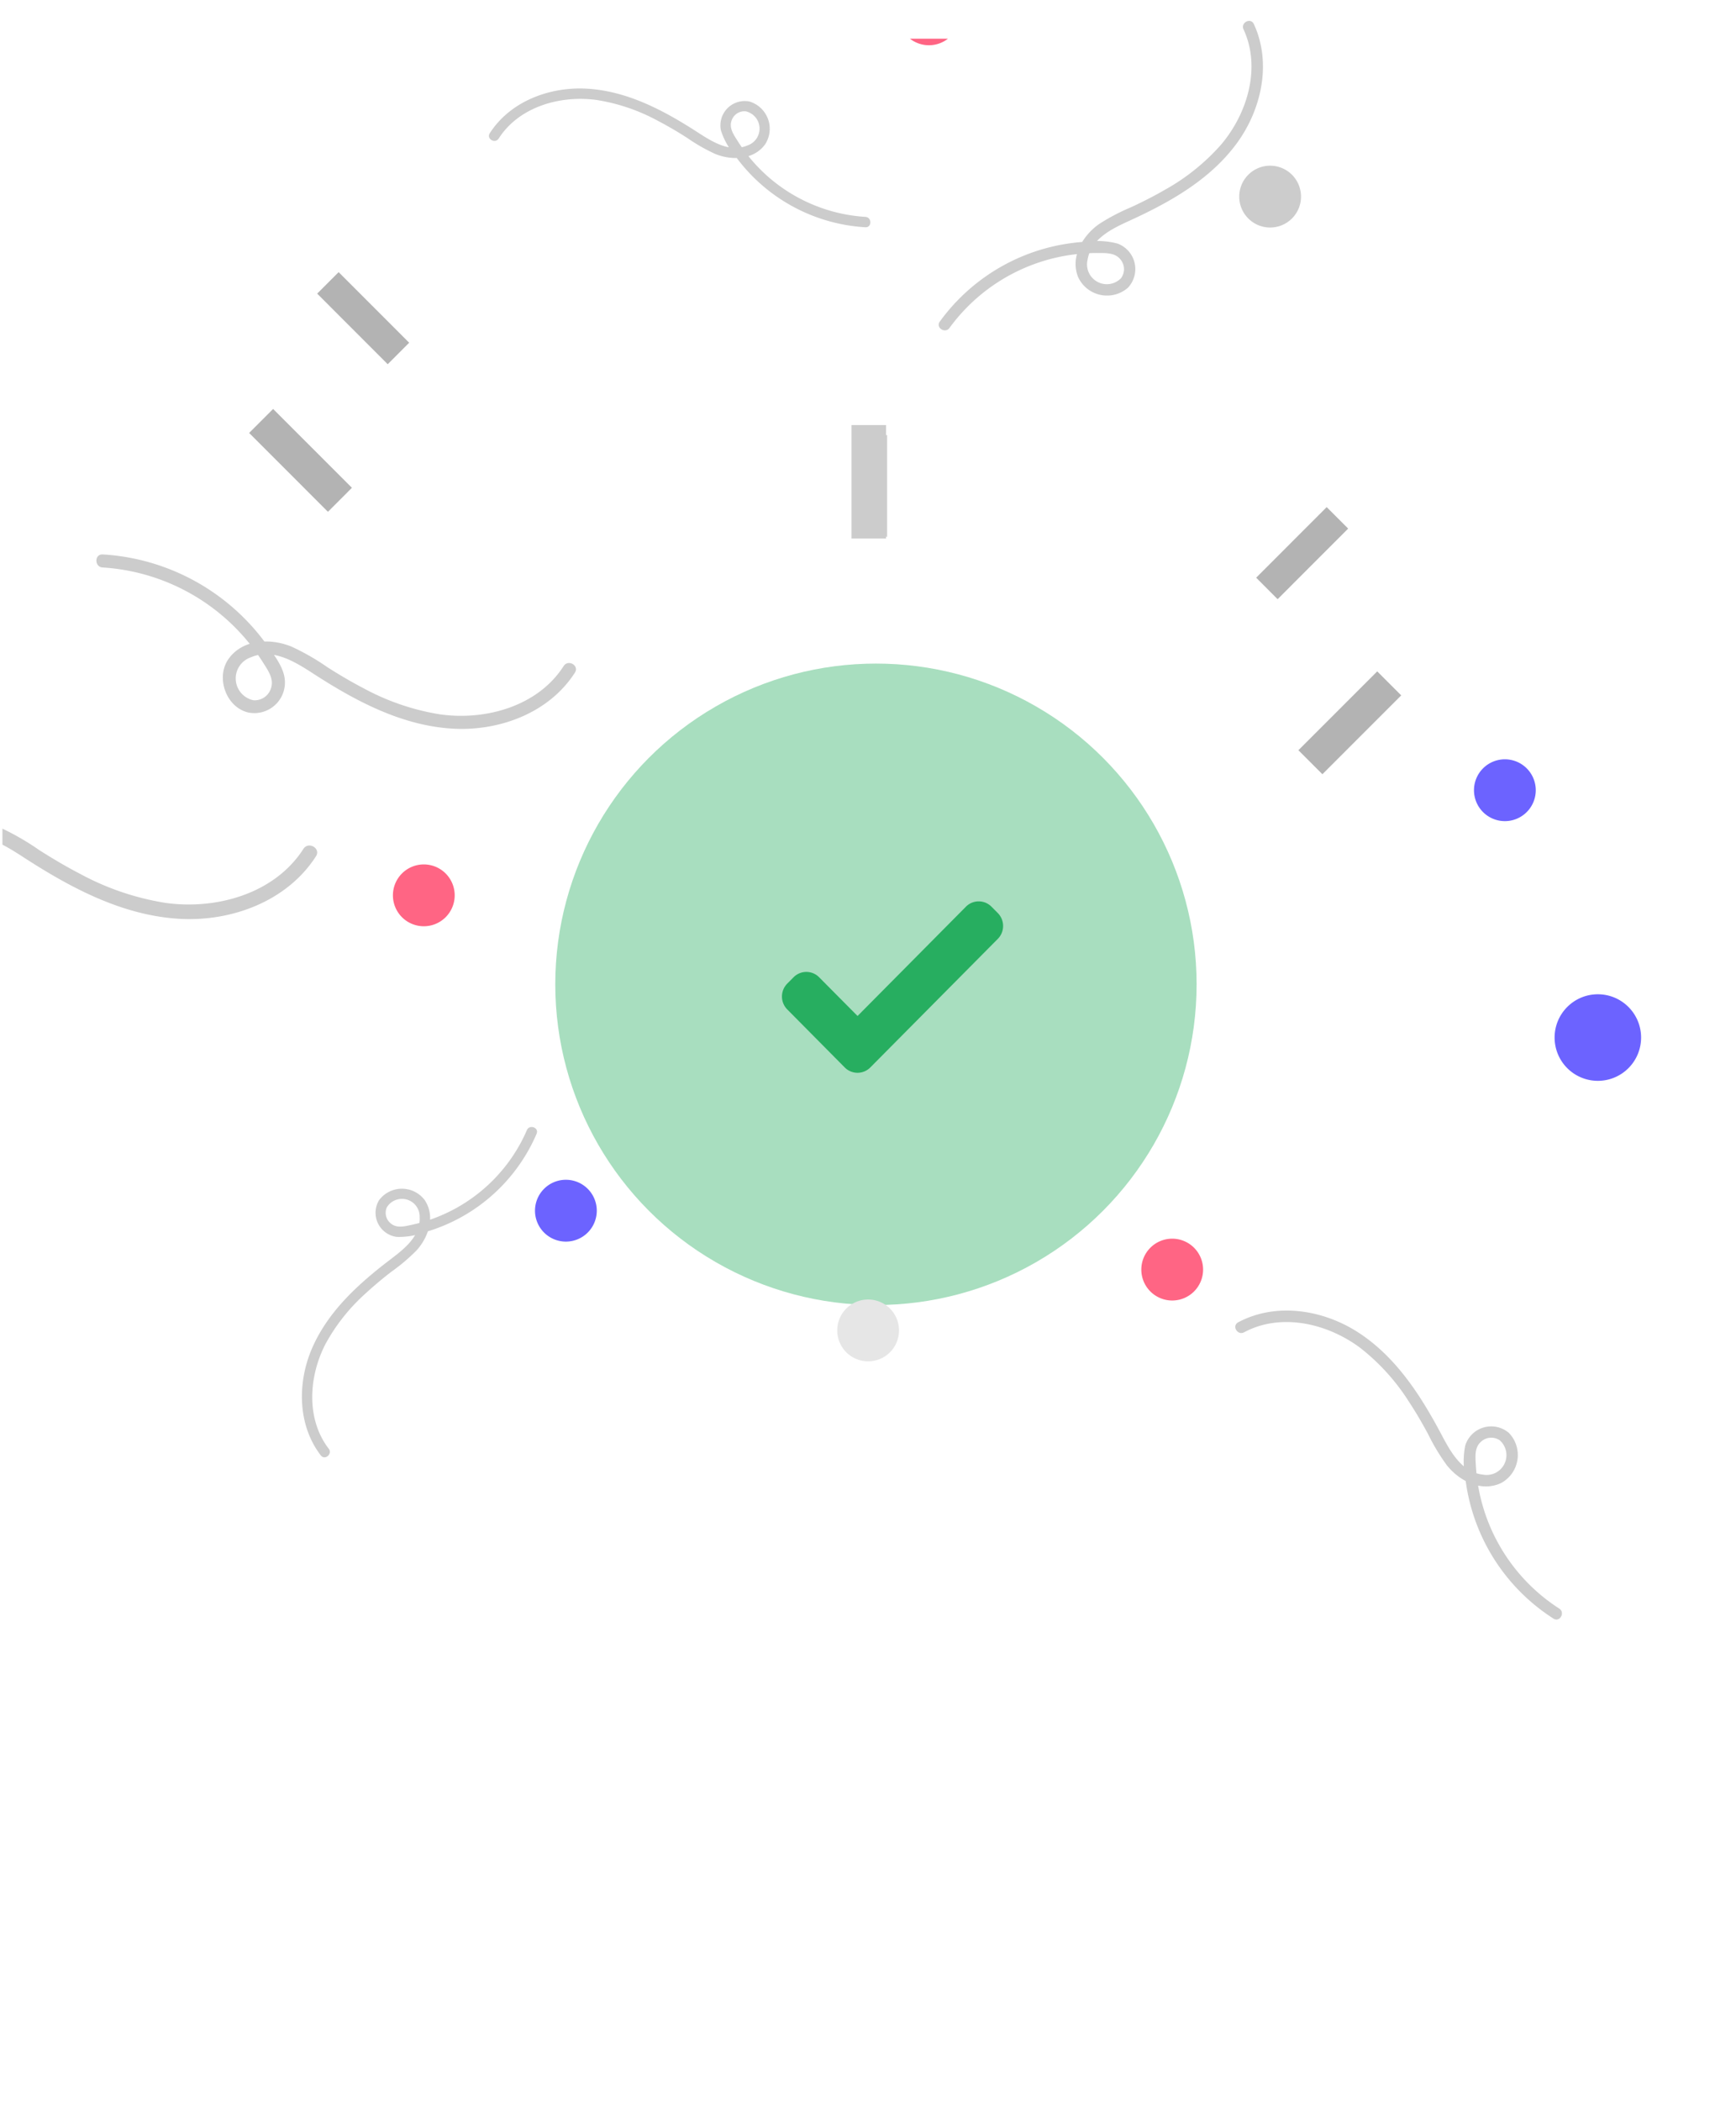 <svg xmlns="http://www.w3.org/2000/svg" width="314" height="380" fill="none" viewBox="0 0 314 380">
  <g clip-path="url(#a)">
    <path fill="#CCC" d="M-38.294 133.602a41.446 41.446 0 0 1 32.422 19.209c.981 1.57 2.263 3.295 1.583 5.226a3.437 3.437 0 0 1-3.56 2.378 4.501 4.501 0 0 1-2.77-6.941 4.502 4.502 0 0 1 2.306-1.736c4.534-1.935 9.108 1.055 12.801 3.441 8.415 5.436 17.671 10.353 27.868 10.972 9.435.574 19.552-3.126 24.8-11.31.917-1.431-1.362-2.754-2.276-1.33-5.204 8.116-15.725 11.031-24.873 9.776a48.317 48.317 0 0 1-15.563-5.285c-2.515-1.305-4.953-2.752-7.343-4.272a46.871 46.871 0 0 0-7.2-4.13c-4.2-1.725-9.759-1.59-12.692 2.382-2.736 3.706-.622 9.876 3.955 10.917a6.18 6.18 0 0 0 5.603-1.728 6.194 6.194 0 0 0 1.642-5.631c-.457-2.182-2.1-4.317-3.372-6.101a44.086 44.086 0 0 0-33.331-18.472c-1.695-.084-1.69 2.552 0 2.635Zm320.309 157.28a32.978 32.978 0 0 1-15.072-25.911c-.074-1.47-.295-3.165.925-4.243a2.73 2.73 0 0 1 3.394-.272 3.584 3.584 0 0 1-.766 5.895 3.58 3.58 0 0 1-2.274.312c-3.899-.414-5.917-4.264-7.557-7.353-3.738-7.038-8.26-14.041-15.102-18.425-6.33-4.056-14.79-5.409-21.606-1.76-1.192.638-.122 2.441 1.065 1.806 6.759-3.619 15.195-1.564 21.062 2.854a38.453 38.453 0 0 1 8.761 9.704c1.24 1.882 2.373 3.832 3.443 5.814a37.309 37.309 0 0 0 3.401 5.66c2.248 2.826 6.161 4.888 9.737 3.267a5.748 5.748 0 0 0 3.034-4.185 5.755 5.755 0 0 0-1.55-4.931 4.917 4.917 0 0 0-7.883 2.302 14.35 14.35 0 0 0-.023 5.545 35.073 35.073 0 0 0 15.99 25.751c1.145.715 2.163-1.117 1.021-1.83ZM171.748 59.292a32.97 32.97 0 0 1 26.742-13.536c1.472.012 3.176-.11 4.182 1.172a2.734 2.734 0 0 1 .073 3.403 3.578 3.578 0 0 1-4.307.601 3.578 3.578 0 0 1-1.712-3.998c.641-3.868 4.601-5.658 7.78-7.115 7.243-3.321 14.497-7.428 19.271-14.003 4.417-6.083 6.26-14.45 3.014-21.467-.568-1.228-2.43-.265-1.865.957 3.219 6.96.678 15.262-4.074 20.862a38.45 38.45 0 0 1-10.197 8.18c-1.95 1.129-3.963 2.146-6.004 3.098a37.28 37.28 0 0 0-5.848 3.066c-2.952 2.079-5.237 5.865-3.827 9.53a5.758 5.758 0 0 0 6.657 3.237 5.75 5.75 0 0 0 2.356-1.223 4.924 4.924 0 0 0 1.236-4.497 4.925 4.925 0 0 0-3.075-3.508 14.355 14.355 0 0 0-5.534-.347 35.062 35.062 0 0 0-26.636 14.462c-.78 1.1.989 2.224 1.768 1.126ZM160.26 76.87h-6.243v20.517h6.243V76.87Z"/>
    <path fill="#B3B3B3" d="m59.318 92.551 4.338-4.34L49.4 73.953l-4.339 4.34 14.257 14.26Zm175.533 43.118 4.339 4.34 14.256-14.259-4.339-4.34-14.256 14.259Z"/>
  </g>
  <circle cx="158.437" cy="178" r="58" fill="#27AE60" opacity=".4"/>
  <path fill="#27AE60" d="m180.487 165.124-1.155-1.163a3.253 3.253 0 0 0-4.616 0l-19.605 19.769-6.957-7.011a3.25 3.25 0 0 0-4.613.001l-1.154 1.162a3.323 3.323 0 0 0 0 4.653l10.41 10.506a3.255 3.255 0 0 0 4.615 0l23.075-23.264a3.325 3.325 0 0 0 0-4.653Z"/>
  <g clip-path="url(#b)">
    <path fill="#6C63FF" d="M289.012 195.457a7.823 7.823 0 0 0 7.821-7.827c0-4.323-3.501-7.828-7.821-7.828s-7.822 3.505-7.822 7.828a7.824 7.824 0 0 0 7.822 7.827Z"/>
    <path fill="#FF6584" d="M168.023 8.182a5.589 5.589 0 0 0 5.587-5.591A5.589 5.589 0 0 0 168.023-3a5.589 5.589 0 0 0-5.586 5.591 5.589 5.589 0 0 0 5.586 5.591Zm-91.366 159.32a5.589 5.589 0 0 0 5.586-5.591 5.589 5.589 0 0 0-5.586-5.591 5.589 5.589 0 0 0-5.587 5.591 5.589 5.589 0 0 0 5.587 5.591Zm135.366 67.68a5.589 5.589 0 0 0 5.587-5.591 5.589 5.589 0 0 0-5.587-5.591 5.588 5.588 0 0 0-5.586 5.591 5.588 5.588 0 0 0 5.586 5.591Z"/>
    <path fill="#6C63FF" d="M272.195 148.493a5.589 5.589 0 0 0 5.587-5.591 5.589 5.589 0 0 0-5.587-5.591 5.59 5.59 0 0 0-5.587 5.591 5.59 5.59 0 0 0 5.587 5.591ZM102.356 224.53a5.589 5.589 0 0 0 5.587-5.591 5.589 5.589 0 0 0-5.587-5.591 5.589 5.589 0 0 0-5.587 5.591 5.589 5.589 0 0 0 5.587 5.591Z"/>
    <path fill="#E6E6E6" d="M157.023 246.182a5.589 5.589 0 0 0 5.587-5.591 5.589 5.589 0 0 0-5.587-5.591 5.588 5.588 0 0 0-5.586 5.591 5.588 5.588 0 0 0 5.586 5.591Z"/>
    <path fill="#CCC" d="M229.735 41.146a5.589 5.589 0 0 0 5.587-5.59 5.589 5.589 0 0 0-5.587-5.592 5.59 5.59 0 0 0-5.587 5.591 5.59 5.59 0 0 0 5.587 5.591ZM18.573 102.621a37.083 37.083 0 0 1 29.013 17.199c.878 1.405 2.025 2.949 1.417 4.679a3.073 3.073 0 0 1-3.185 2.129 4.03 4.03 0 0 1-3.175-3.726 4.033 4.033 0 0 1 2.759-4.044c4.057-1.732 8.15.945 11.456 3.081 7.53 4.868 15.813 9.27 24.938 9.824 8.443.514 17.496-2.799 22.192-10.126.822-1.282-1.218-2.466-2.036-1.191-4.657 7.267-14.072 9.876-22.258 8.753a43.245 43.245 0 0 1-13.928-4.732c-2.25-1.168-4.432-2.464-6.57-3.825a41.974 41.974 0 0 0-6.444-3.698c-3.758-1.544-8.733-1.424-11.358 2.133-2.448 3.318-.556 8.842 3.54 9.775a5.535 5.535 0 0 0 6.483-6.589c-.409-1.954-1.879-3.866-3.017-5.463a39.44 39.44 0 0 0-29.828-16.539c-1.516-.075-1.512 2.285 0 2.36Zm76.723 101.765a29.532 29.532 0 0 1-20.698 17.08c-1.288.279-2.753.721-3.883-.199a2.447 2.447 0 0 1-.733-2.957 3.206 3.206 0 0 1 5.925 1.781c.201 3.502-2.906 5.845-5.396 7.743-5.675 4.324-11.203 9.337-14.081 16.016-2.662 6.18-2.627 13.847 1.588 19.334.738.96 2.174-.248 1.44-1.203-4.18-5.442-3.592-13.19-.542-19.014a34.414 34.414 0 0 1 7.299-9.147 68.407 68.407 0 0 1 4.635-3.887 33.405 33.405 0 0 0 4.506-3.827c2.17-2.396 3.422-6.151 1.469-9.073a5.15 5.15 0 0 0-6.451-1.516 5.147 5.147 0 0 0-1.818 1.533 4.396 4.396 0 0 0 1.183 5.822 4.396 4.396 0 0 0 1.997.803c1.67.059 3.335-.208 4.902-.786a31.406 31.406 0 0 0 20.424-17.867c.465-1.115-1.301-1.747-1.766-.636ZM156.524 39.22a29.485 29.485 0 0 1-13.181-4.064 29.515 29.515 0 0 1-9.895-9.615c-.699-1.118-1.611-2.346-1.127-3.722a2.45 2.45 0 0 1 2.533-1.693 3.202 3.202 0 0 1 2.526 2.963 3.21 3.21 0 0 1-2.195 3.216c-3.227 1.378-6.483-.751-9.111-2.45-5.99-3.872-12.577-7.373-19.835-7.814-6.715-.408-13.915 2.227-17.65 8.054-.654 1.02.969 1.962 1.619.947 3.704-5.78 11.192-7.855 17.703-6.962a34.392 34.392 0 0 1 11.077 3.764 68.7 68.7 0 0 1 5.226 3.043 33.33 33.33 0 0 0 5.125 2.94c2.989 1.229 6.946 1.133 9.033-1.696a5.156 5.156 0 0 0-.758-6.584 5.144 5.144 0 0 0-2.057-1.19 4.399 4.399 0 0 0-5.077 3.088c-.204.7-.231 1.44-.079 2.152a12.86 12.86 0 0 0 2.399 4.345 31.391 31.391 0 0 0 10.369 9.275 31.36 31.36 0 0 0 13.355 3.88c1.206.059 1.203-1.818 0-1.877Zm3.935 39.466h-5.587v18.37h5.587v-18.37Z"/>
    <path fill="#B3B3B3" d="m70.128 65.866 3.883-3.886-12.758-12.767-3.882 3.886 12.757 12.767Zm157.081 38.605 3.883 3.886 12.757-12.767-3.882-3.885-12.758 12.766Z"/>
  </g>
  <defs>
    <clipPath id="a">
      <path fill="#fff" d="M0 0h305v343H0z" transform="translate(.437)"/>
    </clipPath>
    <clipPath id="b">
      <path fill="#fff" d="M0 0h313v373H0z" transform="translate(.437 7)"/>
    </clipPath>
  </defs>
</svg>
